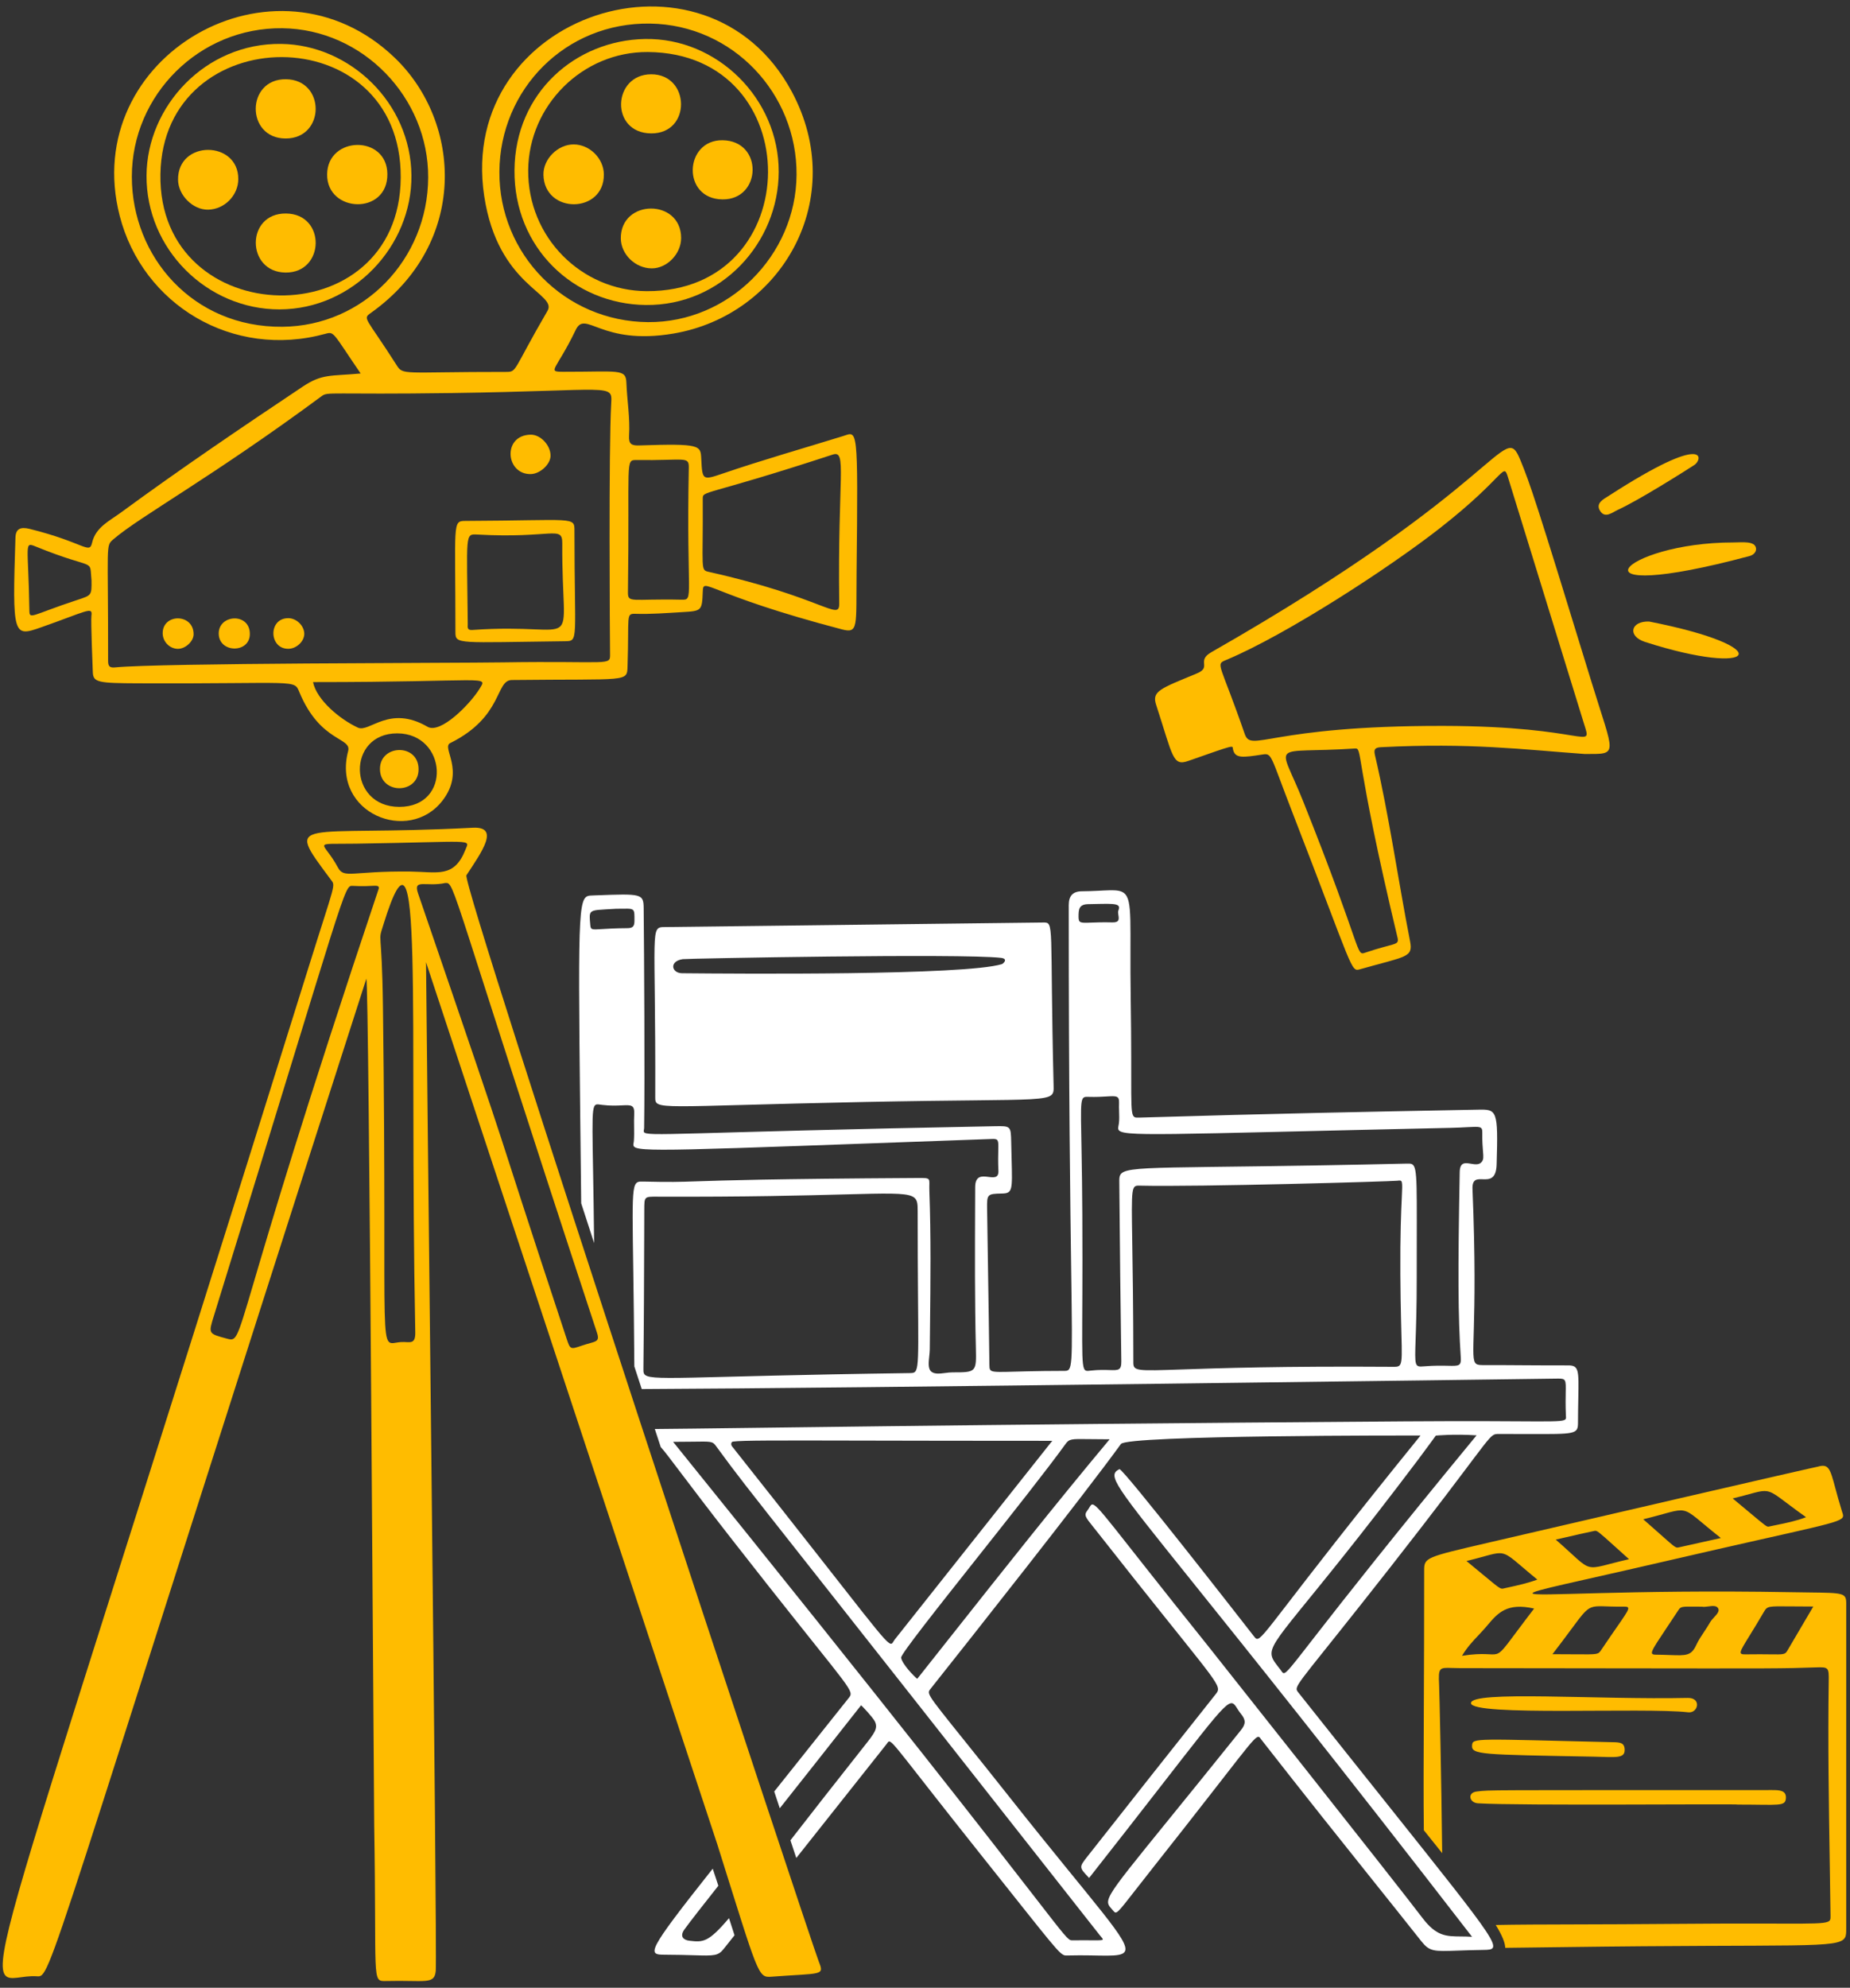 <svg width="176" height="189" viewBox="0 0 176 189" fill="none" xmlns="http://www.w3.org/2000/svg">
<rect x="0" y="0" width="176" height="189" fill="#333333" stroke="none"/>
<path d="M140.601 171.463C139.782 171.412 139.554 170.448 140.5 170.34C141.872 170.184 140.5 170.215 168.602 170.206C169.296 170.206 169.942 170.228 169.902 170.964C169.857 171.792 169.262 171.584 165.36 171.584C165.36 171.499 144.467 171.704 140.6 171.463H140.601Z" fill="#FFBC00"/>
<path d="M160.556 161.443C161.903 161.413 161.561 162.919 160.605 162.81C156.37 162.325 139.991 163.215 139.942 161.942C139.895 160.714 152.035 161.63 160.556 161.443Z" fill="#FFBC00"/>
<path d="M151.614 167.028C140.897 166.828 139.981 166.853 140.046 165.952C140.099 165.223 140.299 165.347 153.448 165.652C154.117 165.668 154.566 165.683 154.562 166.404C154.557 167.234 153.669 167.067 151.613 167.028H151.614Z" fill="#FFBC00"/>
<path fill-rule="evenodd" clip-rule="evenodd" d="M143.2 185.206C144.637 185.192 146.414 185.168 148.613 185.138C171.316 184.827 174.951 185.321 175.53 184.215C175.644 183.998 175.64 183.721 175.639 183.364H175.64L175.642 152.478C175.642 151.457 175.406 151.454 172.085 151.413C171.583 151.407 171.009 151.4 170.355 151.388C154.627 151.109 145.844 151.87 145.795 151.493C145.761 151.237 149.774 150.453 158.398 148.455C173.008 145.069 175.218 144.821 175.338 144.18C175.364 144.042 175.293 143.886 175.228 143.676C174.957 142.8 174.762 142.079 174.605 141.494C174.102 139.63 173.973 139.151 172.932 139.456C172.931 139.456 172.93 139.456 172.926 139.457C172.839 139.474 171.444 139.751 142.581 146.453C142.219 146.537 141.876 146.616 141.551 146.692C135.625 148.065 135.488 148.097 135.488 149.312C135.49 154.346 135.472 158.677 135.456 162.405C135.435 167.203 135.419 171.004 135.457 174.024C136.079 174.798 136.661 175.524 137.203 176.204C137.13 169.319 136.942 160.824 136.909 160.173C136.827 158.552 136.932 158.555 138.139 158.595C138.356 158.602 138.609 158.611 138.903 158.611C144.633 158.617 149.266 158.623 153.037 158.628C169.317 158.649 169.541 158.649 172.686 158.542C173.99 158.497 173.994 158.529 173.975 159.911C173.893 165.683 173.984 171.454 174.074 177.226C174.099 178.873 174.125 180.52 174.147 182.167C174.149 182.328 174.151 182.455 174.1 182.554C173.817 183.105 171.898 182.814 159.261 182.928C155.718 182.96 152.615 182.969 149.939 182.976C146.821 182.984 144.281 182.991 142.298 183.032C142.897 184.008 143.188 184.705 143.2 185.206ZM170.364 152.74C168.199 152.717 168.129 152.716 167.816 153.252H167.815C167.239 154.239 166.776 154.989 166.425 155.557C165.45 157.137 165.341 157.314 166.068 157.302C167.127 157.285 167.881 157.295 168.426 157.301C169.672 157.317 169.823 157.319 170.031 156.962C170.68 155.85 171.334 154.742 172.019 153.582C172.18 153.309 172.343 153.033 172.508 152.753C171.626 152.753 170.924 152.745 170.364 152.74ZM161.154 152.763C160.122 152.754 159.903 152.752 159.716 153.035C159.279 153.697 158.905 154.258 158.587 154.733C157.014 157.087 156.854 157.327 157.537 157.333C158.054 157.337 158.492 157.353 158.867 157.366C160.439 157.422 160.898 157.439 161.376 156.407C161.581 155.964 161.855 155.554 162.129 155.143C162.323 154.851 162.518 154.559 162.689 154.255C162.779 154.095 162.925 153.935 163.069 153.778C163.348 153.475 163.618 153.182 163.45 152.91C163.284 152.642 162.9 152.693 162.522 152.744C162.301 152.773 162.082 152.802 161.911 152.767C161.619 152.767 161.369 152.765 161.154 152.763ZM153.823 154.706C155.081 152.894 155.18 152.751 154.438 152.762C152.684 152.787 151.966 152.621 151.396 152.84C150.624 153.138 150.125 154.142 147.692 157.286C148.598 157.286 149.312 157.292 149.878 157.297C152.023 157.315 152.042 157.315 152.321 156.899C152.938 155.98 153.435 155.264 153.823 154.706ZM169.006 144.999C169.932 144.811 170.87 144.621 171.819 144.26C169.472 142.593 168.838 141.909 168.112 141.79C167.482 141.686 166.783 142.006 164.838 142.475C165.446 142.98 165.939 143.392 166.34 143.727C168.01 145.123 168.091 145.19 168.275 145.151C168.518 145.099 168.761 145.049 169.006 144.999ZM162.755 146.453C163.067 146.383 163.385 146.311 163.713 146.238C161.539 144.526 160.924 143.792 160.189 143.641C159.491 143.498 158.686 143.883 156.332 144.457C157.039 145.076 157.579 145.556 157.997 145.927C159.367 147.143 159.421 147.191 159.69 147.133C160.684 146.917 161.678 146.694 162.755 146.453ZM153.629 147.039C152.105 145.664 151.934 145.51 151.707 145.558C150.797 145.747 149.892 145.956 148.934 146.177C148.631 146.246 148.322 146.318 148.006 146.39C149.953 148.087 150.519 148.815 151.217 148.98C151.892 149.14 152.691 148.775 154.978 148.252C154.438 147.768 153.995 147.369 153.629 147.039ZM143.497 150.935C144.407 150.736 145.324 150.535 146.254 150.192V150.191C144.221 148.528 143.627 147.841 142.927 147.708C142.282 147.585 141.548 147.934 139.515 148.426C142.318 150.73 142.629 151.067 142.925 151.054C142.988 151.052 143.049 151.033 143.133 151.015C143.254 150.988 143.376 150.962 143.497 150.935ZM141.535 154.503C141.468 154.582 141.4 154.662 141.332 154.741V154.742C141.121 154.986 140.899 155.222 140.674 155.461C140.126 156.041 139.559 156.643 139.09 157.438C141.231 157.101 141.866 157.41 142.371 157.265C142.973 157.092 143.39 156.274 145.948 152.947C143.362 152.351 142.48 153.39 141.535 154.503Z" fill="#FFBC00"/>
<path d="M82.274 104.778C62.318 105.184 62.332 105.617 62.336 104.299C62.389 88.095 61.788 88.16 63.278 88.147L99.227 87.715C100.348 87.697 99.857 87.677 100.234 103.221C100.276 104.968 100.33 104.411 82.274 104.778ZM95.224 91.076C91.475 90.639 65.354 91.14 64.956 91.199C63.632 91.394 63.883 92.529 64.889 92.538C70.323 92.587 91.709 92.759 95.315 91.673C95.416 91.643 95.983 91.165 95.224 91.076Z" fill="white"/>
<path fill-rule="evenodd" clip-rule="evenodd" d="M67.805 177.679C61.389 185.768 61.598 185.854 63.26 185.86C64.423 185.864 65.311 185.89 66 185.91C67.965 185.969 68.323 185.979 68.865 185.287C69.307 184.721 69.517 184.459 69.879 184.011C69.719 183.517 69.544 182.976 69.353 182.384C67.37 184.715 66.896 184.682 65.57 184.527C65.073 184.468 64.603 184.154 65.126 183.437C65.709 182.641 66.715 181.354 68.34 179.301L67.805 177.679ZM75.197 174.981C77.035 172.616 79.325 169.681 82.207 166.041C83.213 164.772 83.558 164.327 83.221 163.661C83.04 163.306 82.04 162.219 81.916 162.145C78.854 166.035 76.302 169.261 74.184 171.934C74.012 171.414 73.836 170.883 73.656 170.342C75.668 167.823 78.004 164.896 80.707 161.494C80.794 161.385 80.865 161.299 80.9 161.2C81.139 160.525 79.692 159.253 69.672 146.423C65.08 140.54 63.578 138.379 62.859 137.589C62.671 137.018 62.484 136.446 62.296 135.874C70.294 135.811 89.216 135.469 133.628 135.146C146.994 135.049 148.763 135.335 148.96 134.903C149 134.817 148.976 134.702 148.97 134.551C148.931 133.597 148.944 132.903 148.954 132.398C148.977 131.198 148.979 131.067 148.212 131.081L147.956 131.084C143.458 131.145 80.947 131.996 61.052 132.075C60.816 131.356 60.581 130.638 60.347 129.921C60.246 115.195 59.922 112.785 60.649 112.41C60.792 112.336 60.975 112.341 61.209 112.347C63.788 112.408 64.541 112.383 66.345 112.322C68.825 112.239 73.29 112.089 87.207 112.007V112.006C87.94 112.001 88.234 111.997 88.349 112.139C88.468 112.286 88.392 112.591 88.415 113.219C88.573 117.525 88.525 121.832 88.477 126.138C88.469 126.864 88.46 127.589 88.454 128.315C88.451 128.52 88.427 128.744 88.403 128.969C88.347 129.511 88.288 130.057 88.531 130.347C88.817 130.686 89.379 130.615 89.934 130.545C90.163 130.516 90.391 130.488 90.599 130.488C92.882 130.488 92.894 130.479 92.838 128.148C92.731 123.663 92.749 119.179 92.766 114.693C92.769 114.087 92.772 113.481 92.773 112.875C92.778 111.747 93.439 111.829 94.038 111.904C94.552 111.967 95.019 112.025 94.984 111.311C94.944 110.449 94.959 109.827 94.971 109.38C94.993 108.429 94.998 108.273 94.397 108.295C63.651 109.398 60.469 109.608 60.267 108.93C60.23 108.806 60.292 108.654 60.304 108.472C60.335 108.03 60.329 107.587 60.323 107.144C60.318 106.744 60.312 106.344 60.334 105.946C60.382 105.043 60.05 105.059 59.172 105.101C58.703 105.124 58.078 105.154 57.273 105.055C57.018 105.023 56.83 104.972 56.694 105.034C56.172 105.272 56.405 107.168 56.521 118.194C56.106 116.917 55.696 115.656 55.293 114.413C55.006 88.669 54.906 85.611 55.889 85.21C56.024 85.155 56.178 85.15 56.355 85.144C56.451 85.14 56.545 85.136 56.637 85.133C61.072 84.966 61.222 84.96 61.236 86.381C61.279 90.753 61.352 102.424 61.279 107.241C61.276 107.401 61.219 107.524 61.251 107.616C61.431 108.124 64.364 107.659 94.647 107.084C96.162 107.055 96.169 107.068 96.201 108.603C96.213 109.22 96.228 109.76 96.24 110.231C96.317 113.157 96.326 113.464 95.337 113.483C93.903 113.51 93.888 113.548 93.909 114.982C93.938 116.97 93.969 118.959 93.999 120.947C94.046 123.876 94.091 126.804 94.126 129.734C94.129 129.973 94.129 130.137 94.206 130.246C94.472 130.627 95.675 130.351 101.241 130.347C102.041 130.347 102.041 130.297 101.91 120.998C101.821 114.646 101.671 103.98 101.675 86.068C101.675 85.184 102.051 84.752 102.932 84.746C105.172 84.729 106.329 84.452 106.925 84.909C107.803 85.581 107.462 87.846 107.57 94.882C107.714 104.294 107.443 105.945 107.934 106.216C108.039 106.274 108.178 106.269 108.364 106.264C120.993 105.884 130.972 105.694 137.711 105.565C138.699 105.546 139.618 105.528 140.465 105.512C140.495 105.511 140.524 105.51 140.553 105.51C142.416 105.472 142.538 105.47 142.382 110.719C142.339 112.168 141.663 112.146 141.055 112.126C140.525 112.109 140.046 112.093 140.086 113.057C140.642 126.561 139.758 129.175 140.437 129.678C140.601 129.8 140.857 129.798 141.247 129.798C142.516 129.795 143.785 129.803 145.054 129.812C146.433 129.82 147.812 129.829 149.192 129.825C150.212 129.821 150.203 130.288 150.152 132.953C150.139 133.603 150.124 134.382 150.121 135.318C150.117 136.367 149.826 136.366 145.478 136.35C144.673 136.347 143.727 136.344 142.619 136.347C142.485 136.347 142.38 136.344 142.28 136.364C141.58 136.502 141.1 137.749 132.311 148.962C124.31 159.169 123.183 160.176 123.374 160.707C123.402 160.783 123.455 160.848 123.52 160.93C126.783 165.039 129.511 168.458 131.781 171.301C142.977 185.332 143.013 185.377 141.127 185.403C140.137 185.416 139.345 185.445 138.702 185.468C136.388 185.552 136.001 185.565 135.211 184.568C133.647 182.594 132.127 180.693 130.531 178.699C127.549 174.973 124.305 170.917 120.023 165.44C119.917 165.304 119.854 165.181 119.761 165.15C119.341 165.008 118.3 166.701 109.919 177.29C106.912 181.088 106.399 181.914 106.103 181.843C106.01 181.821 105.939 181.71 105.818 181.575C105.654 181.391 105.519 181.247 105.455 181.077C105.102 180.139 106.915 178.386 118.034 164.535C118.535 163.911 118.537 163.546 118.045 162.94C117.676 162.485 117.526 162.046 117.261 161.959C116.485 161.704 114.723 164.451 103.613 178.56L103.611 178.558L103.601 178.547C102.656 177.556 102.645 177.544 103.434 176.542C107.481 171.403 111.535 166.269 115.606 161.148C115.715 161.011 115.806 160.903 115.849 160.779C116.114 160.016 114.58 158.626 104.504 145.81C104.321 145.577 104.161 145.377 104.021 145.203C103.234 144.224 103.104 144.062 103.457 143.608C103.651 143.359 103.725 143.112 103.869 143.06C104.352 142.887 105.622 144.909 114.848 156.402C114.877 156.438 132.926 179.193 135.321 182.359C136.642 184.106 137.58 184.113 138.968 184.124C139.298 184.127 139.653 184.129 140.044 184.156C126.957 167.23 118.646 156.888 113.518 150.507C105.92 141.052 105.308 140.29 106.496 139.691C106.789 139.542 118.169 154.142 119.155 155.407C119.199 155.463 119.222 155.493 119.223 155.494C119.352 155.657 119.436 155.789 119.549 155.821C120.158 155.99 121.585 153.211 135.145 136.491H135.139C134.656 136.49 107.259 136.446 106.642 137.296C103.077 142.212 92.129 156.049 88.54 160.563C88.472 160.647 88.416 160.714 88.388 160.791C88.204 161.291 89.186 162.222 96.105 170.958C104.394 181.426 107.574 184.623 107.006 185.568C106.64 186.176 104.72 185.85 101.61 185.931C101.519 185.933 101.444 185.939 101.37 185.933C100.813 185.887 100.315 185.131 93.484 176.563C85.816 166.943 84.904 165.465 84.558 165.588C84.48 165.615 84.431 165.722 84.341 165.837C80.551 170.623 77.79 174.103 75.756 176.661C75.576 176.12 75.389 175.559 75.197 174.981ZM133.092 129.874C132.958 129.963 132.763 129.96 132.485 129.958H132.484C121.92 129.885 115.869 130.093 112.409 130.212C108.185 130.357 107.822 130.369 107.821 129.578C107.816 124.266 107.758 120.627 107.718 118.134C107.631 112.715 107.631 112.714 108.454 112.734C114.028 112.867 132.417 112.337 132.952 112.266C133.437 112.201 133.436 112.212 133.358 113.911C133.3 115.171 133.2 117.359 133.223 121.133C133.265 128.062 133.57 129.556 133.092 129.874ZM61.45 113.929C61.61 113.77 61.938 113.78 62.609 113.783C71.05 113.814 76.605 113.667 80.261 113.57C84.353 113.461 86.067 113.416 86.785 113.755C87.296 113.996 87.303 114.432 87.303 115.179C87.301 128.194 87.568 130.182 86.965 130.496C86.854 130.553 86.714 130.554 86.537 130.557C64.654 130.859 61.667 131.39 61.269 130.607C61.207 130.483 61.208 130.327 61.211 130.132C61.259 125.819 61.273 121.505 61.287 117.191C61.289 116.472 61.291 115.753 61.294 115.034C61.296 114.398 61.294 114.084 61.45 113.929ZM84.824 156.283C84.343 156.479 82.832 154.145 69.641 137.52C69.514 137.361 69.546 137.094 69.74 137.069C70.645 136.951 73.602 136.957 82.092 136.975C86.468 136.984 92.314 136.997 100.107 136.997L85.129 155.881C84.993 156.053 84.937 156.237 84.824 156.283ZM134.333 110.695C134.2 110.628 134.031 110.634 133.813 110.639C110.513 111.174 107.065 110.725 106.567 111.734C106.479 111.912 106.482 112.134 106.485 112.416L106.493 113.288C106.543 118.669 106.594 124.05 106.677 129.432C106.69 130.305 106.403 130.296 105.538 130.268C105.108 130.254 104.536 130.235 103.788 130.318C103.575 130.341 103.415 130.373 103.296 130.318C102.758 130.07 103.033 128.055 102.967 115.526C102.918 106.26 102.635 104.615 103.123 104.341C103.229 104.281 103.37 104.286 103.558 104.292C104.29 104.314 104.853 104.28 105.28 104.254C106.214 104.198 106.492 104.181 106.46 104.878C106.448 105.148 106.457 105.421 106.466 105.693C106.478 106.062 106.49 106.432 106.449 106.795C106.422 107.035 106.345 107.229 106.395 107.38C106.642 108.13 110.006 107.851 137.995 107.24C138.665 107.225 139.19 107.197 139.6 107.174C140.819 107.108 141.026 107.097 141.018 107.667C141.006 108.509 141.052 109.071 141.085 109.47C141.13 110.025 141.15 110.261 140.949 110.493C140.7 110.779 140.311 110.713 139.935 110.65C139.397 110.559 138.888 110.474 138.87 111.442C138.691 120.987 138.711 125.149 138.971 129.06C139.026 129.892 138.801 129.887 137.749 129.862C137.221 129.85 136.483 129.833 135.467 129.915C134.585 129.986 134.586 129.947 134.676 127.311C134.719 126.058 134.782 124.217 134.78 121.522C134.773 112.629 134.899 110.985 134.333 110.695ZM98.445 180.38C94.415 175.181 85.329 163.456 64.037 137.095V137.094C66.933 137.094 67.533 136.981 67.875 137.228C67.992 137.312 68.078 137.439 68.216 137.627C70.237 140.375 70.38 140.555 77.218 149.217C82.033 155.317 90.168 165.622 104.617 183.992C104.792 184.214 104.936 184.34 104.913 184.409C104.869 184.542 104.207 184.47 101.961 184.489C101.63 184.491 101.377 184.165 98.445 180.38ZM103.646 136.835C104.144 136.842 104.77 136.851 105.565 136.851C100.386 143.046 95.442 149.294 90.508 155.527C89.427 156.894 88.347 158.259 87.263 159.624C86.993 159.434 85.814 158.219 85.728 157.615C85.684 157.303 89.213 152.851 93.046 148.015C96.233 143.994 99.63 139.706 101.361 137.312C101.725 136.807 101.879 136.809 103.646 136.835ZM136.597 136.5C136.597 136.5 138.341 136.331 140.474 136.477C124.115 156.323 122.616 159.245 122.094 159.08C121.994 159.048 121.93 158.904 121.805 158.744C121.371 158.188 121.063 157.83 120.985 157.427C120.695 155.934 123.564 153.829 134.914 138.786C135.642 137.821 136.597 136.5 136.597 136.5ZM56.209 86.759C56.426 86.478 57.046 86.509 58.621 86.409C59.621 86.409 60.048 86.349 60.229 86.532C60.372 86.677 60.361 86.976 60.358 87.582C60.355 88.15 60.133 88.25 59.642 88.253C58.532 88.259 57.781 88.307 57.271 88.34C56.281 88.404 56.195 88.41 56.156 87.935C56.102 87.296 56.059 86.953 56.209 86.759ZM106.4 87.02C106.455 87.368 106.511 87.72 105.836 87.704C104.936 87.682 104.284 87.706 103.812 87.724C102.766 87.764 102.606 87.77 102.608 87.16C102.61 86.473 102.637 85.986 103.525 85.97C103.766 85.965 103.991 85.961 104.199 85.956C106.125 85.915 106.667 85.904 106.398 86.57C106.348 86.693 106.374 86.856 106.4 87.02Z" fill="white"/>
<path d="M150.741 71.69C144.854 71.265 139.896 70.613 131.376 71.046C130.812 71.075 130.678 71.245 130.805 71.791C132.17 77.648 132.993 83.607 134.148 89.505C134.453 91.062 133.767 90.913 129.4 92.156C128.489 92.415 128.831 92.403 122.925 77.176C120.848 71.822 121.025 71.6 120.121 71.739C118.226 72.03 117.475 72.144 117.297 71.224C117.23 70.877 117.624 70.744 113.066 72.345C111.549 72.878 111.612 71.992 109.985 67.002C109.564 65.711 110.403 65.468 113.863 64.033C115.331 63.424 113.767 62.854 115.252 62.006C143.245 46.027 143.033 39.865 144.621 43.699C145.556 45.957 146.158 47.722 151.376 64.74C153.586 71.949 154.054 71.69 150.741 71.69ZM137.341 69.021C151.126 69.05 151.535 71.491 150.683 68.779L143.525 45.588C142.957 43.753 143.529 45.099 136.969 50.231C132.156 53.996 122.345 60.378 116.626 62.761C115.595 63.191 116.081 63.022 118.414 69.778C119.052 71.626 120.607 68.985 137.341 69.021ZM132.976 89.245C128.756 71.587 129.689 71.118 128.881 71.171C120.73 71.705 121.61 70.267 123.965 76.163C129.748 90.637 128.954 90.894 129.896 90.577C132.636 89.654 133.073 89.897 132.975 89.246L132.976 89.245Z" fill="#FFBC00"/>
<path d="M164.888 51.578C165.729 51.578 166.969 51.401 167.061 52.142C167.1 52.455 166.842 52.762 166.459 52.865C148.467 57.681 154.269 51.576 164.888 51.578Z" fill="#FFBC00"/>
<path d="M156.885 59.096C169.421 61.557 167.147 64.463 156.496 61.034C154.809 60.491 155.115 59.043 156.885 59.096Z" fill="#FFBC00"/>
<path d="M161.206 44.203C160.199 44.858 155.828 47.61 153.928 48.47C153.402 48.708 152.706 49.334 152.23 48.584C151.754 47.834 152.57 47.454 153.069 47.132C162.598 40.98 161.959 43.713 161.206 44.203Z" fill="#FFBC00"/>
<path d="M40.53 91.487C40.53 94.165 41.609 185.751 41.456 187.389C41.331 188.734 40.518 188.268 36.71 188.36C35.334 188.393 35.843 188.405 35.6 173.566C35.569 171.666 35.114 93.501 34.853 93.053C4.256 188.145 4.891 188.01 3.522 187.912C-2.206 187.5 -3.972 198.729 29.333 92.044C31.926 83.738 31.947 84.275 31.459 83.62C26.932 77.543 28.295 79.578 44.969 78.704C47.605 78.566 45.821 81.013 44.374 83.221C43.846 84.026 77.177 184.721 77.902 186.531C78.441 187.876 78.199 187.592 73.402 187.95C72.091 188.048 72.189 187.902 68.245 175.378C68.238 175.356 40.579 91.614 40.53 91.487ZM42.362 83.958C40.527 84.354 39.281 83.513 39.771 84.942C50.524 116.293 45.428 101.662 53.898 127.263C54.25 128.326 54.261 128.321 55.357 127.945C56.641 127.504 57.109 127.674 56.789 126.703C42.672 83.858 43.306 83.912 42.362 83.956V83.958ZM36.039 84.47C36.073 84.009 35.507 84.353 33.564 84.231C32.707 84.177 33.046 84.067 20.365 125.058C19.819 126.823 19.792 126.799 21.578 127.278C23.363 127.757 21.667 127.299 36.039 84.47ZM36.484 87.887C35.902 89.766 36.332 87.887 36.433 95.765C36.874 130.513 35.853 127.738 38.167 127.606C38.957 127.561 39.531 127.915 39.507 126.68C38.909 95.951 40.377 75.327 36.484 87.887ZM39.035 82.868C41.617 82.899 43.205 83.513 44.277 80.796C44.698 79.729 45.268 80.045 33.866 80.219C29.49 80.286 30.752 79.876 32.145 82.479C32.738 83.586 33.459 82.801 39.035 82.868Z" fill="#FFBC00"/>
<path d="M34.311 35.513C31.648 31.62 31.809 31.506 30.97 31.736C22.103 34.173 13.556 28.946 11.39 20.531C7.486 5.363 26.185 -5.422 37.555 5.495C43.972 11.657 44.546 23.167 35.286 29.751C34.465 30.335 34.792 30.107 37.7 34.671C38.376 35.732 38.127 35.353 48.129 35.362C49.219 35.362 48.734 35.309 52.085 29.558C53.056 27.891 47.364 27.233 46.064 18.633C43.444 1.304 67.172 -6.449 75.319 8.699C80.783 18.859 74.397 29.965 64.065 31.716C57.12 32.892 55.715 29.407 54.766 31.38C52.899 35.26 51.969 35.347 53.607 35.349C58.872 35.356 59.543 35.036 59.592 36.387C59.653 38.065 59.952 39.736 59.847 41.417C59.796 42.24 60.091 42.377 60.829 42.352C66.693 42.159 66.651 42.345 66.716 43.641C66.817 45.652 66.826 45.685 68.723 45.037C72.516 43.742 76.372 42.648 80.201 41.464C81.584 41.036 81.644 40.245 81.49 54.426C81.434 59.592 81.698 60.263 80.078 59.838C67.153 56.45 66.912 54.763 66.857 56.267C66.791 58.086 66.745 58.096 64.897 58.202C63.416 58.288 61.937 58.408 60.453 58.363C59.515 58.334 59.86 58.522 59.703 63.31C59.651 64.901 59.851 64.535 48.69 64.659C47.106 64.677 47.892 68.147 42.83 70.655C41.964 71.084 44.307 73.255 42.098 76.121C38.883 80.294 31.564 77.316 33.121 71.413C33.472 70.082 30.49 70.614 28.492 65.84C27.953 64.551 28.474 65.032 13.165 64.972C9.323 64.957 8.877 64.882 8.831 63.932C8.82 63.704 8.629 58.987 8.697 58.535C8.834 57.626 8.243 58.126 3.869 59.663C1.258 60.58 1.163 60.489 1.47 51.114C1.497 50.302 1.922 50.065 2.819 50.288C8.084 51.6 8.496 52.756 8.766 51.588C9.102 50.134 10.422 49.525 11.469 48.758C17.134 44.605 22.949 40.666 28.791 36.767C30.659 35.52 31.42 35.778 34.309 35.512L34.311 35.513ZM47.857 62.98C58.098 62.823 58.053 63.354 58.037 62.177C58.019 60.767 57.898 42.55 58.147 38.353C58.261 36.431 58.225 37.156 43.024 37.371C31.286 37.537 31.21 37.217 30.602 37.666C20.098 45.423 13.383 49.056 10.801 51.265C10.016 51.937 10.301 51.525 10.284 62.844C10.284 63.338 10.427 63.51 10.94 63.459C15.255 63.032 43.047 63.054 47.858 62.98H47.857ZM79.222 43.223C66.796 47.287 66.851 46.595 66.856 47.454C66.896 54.22 66.601 54.189 67.44 54.377C78.354 56.822 79.862 59.118 79.84 57.389C79.686 45.204 80.603 42.771 79.222 43.223ZM61.662 30.628C69.296 30.682 75.729 24.316 75.78 16.615C75.831 8.914 69.734 2.372 61.865 2.242C53.794 2.108 47.556 8.505 47.51 16.325C47.463 24.145 53.712 30.573 61.662 30.629V30.628ZM40.735 16.877C40.769 9.29 34.535 2.779 26.865 2.685C18.974 2.589 12.542 9.021 12.543 16.797C12.544 24.402 18.336 31.145 26.867 31.07C34.584 31.002 40.7 24.677 40.735 16.877ZM65.528 44.489C65.55 43.341 65.215 43.799 60.563 43.744C59.449 43.731 59.91 43.702 59.74 56.271C59.725 57.392 60.013 56.915 64.826 57.021C66.061 57.048 65.286 56.927 65.528 44.489ZM29.78 64.857C30.131 66.551 32.313 68.377 34.045 69.184C35.139 69.694 37.021 66.98 40.668 69.101C41.914 69.826 44.736 66.924 45.602 65.521C46.441 64.161 46.573 64.856 29.781 64.856L29.78 64.857ZM37.98 76.72C43.017 76.731 42.531 69.746 37.801 69.73C32.979 69.714 33.058 76.709 37.98 76.72ZM8.707 55.202C8.485 52.971 9.232 54.34 3.413 51.971C2.243 51.495 2.703 51.732 2.795 58.039C2.809 58.963 2.974 58.485 7.359 57.043C8.715 56.597 8.722 56.618 8.706 55.202H8.707Z" fill="#FFBC00"/>
<path d="M53.769 60.97C43.556 61.089 43.327 61.299 43.327 60.111C43.327 49.68 43.017 49.535 44.276 49.53C54.742 49.487 54.651 49.076 54.651 50.503C54.651 60.876 55.081 60.955 53.769 60.97ZM44.501 59.343C44.502 59.6 44.407 59.936 44.919 59.9C55.702 59.135 53.422 62.677 53.492 51.659C53.504 49.912 52.505 51.222 45.416 50.827C44.208 50.76 44.422 50.72 44.501 59.343Z" fill="#FFBC00"/>
<path d="M50.489 41.33C51.424 41.316 52.389 42.344 52.377 43.341C52.368 44.146 51.381 45.059 50.5 45.077C48.088 45.127 47.781 41.37 50.489 41.33Z" fill="#FFBC00"/>
<path d="M23.769 60.317C23.733 62.138 20.82 62.107 20.809 60.239C20.798 58.391 23.811 58.228 23.769 60.317Z" fill="#FFBC00"/>
<path d="M27.424 58.778C28.206 58.778 28.942 59.496 28.948 60.264C28.951 60.971 28.221 61.671 27.459 61.689C25.576 61.734 25.491 58.778 27.424 58.778Z" fill="#FFBC00"/>
<path d="M18.417 60.319C18.41 61.004 17.605 61.724 16.88 61.693C16.101 61.659 15.471 60.986 15.477 60.194C15.492 58.303 18.437 58.321 18.417 60.319Z" fill="#FFBC00"/>
<path d="M74.084 16.34C74.062 23.088 68.631 29.077 61.438 29C54.578 28.926 48.886 23.559 48.946 16.182C49.006 8.805 54.761 3.833 61.35 3.708C68.232 3.578 74.106 9.391 74.083 16.341L74.084 16.34ZM61.633 4.947C55.388 4.904 50.302 10.055 50.251 16.17C50.197 22.574 55.326 27.653 61.514 27.684C76.838 27.761 76.957 5.052 61.633 4.947Z" fill="#FFBC00"/>
<path d="M26.593 29.418C19.717 29.429 13.887 23.701 13.94 16.671C13.99 10.111 19.522 4.069 26.767 4.175C33.305 4.271 39.078 9.789 39.142 16.673C39.205 23.412 33.591 29.406 26.592 29.418H26.593ZM38.123 16.882C38.21 1.56 15.499 1.768 15.261 16.564C15.018 31.609 38.036 32.148 38.123 16.882Z" fill="#FFBC00"/>
<path d="M39.821 73.129C39.839 75.525 36.208 75.561 36.149 73.167C36.09 70.773 39.802 70.636 39.821 73.129Z" fill="#FFBC00"/>
<path d="M57.448 16.573C57.492 20.332 51.795 20.39 51.7 16.631C51.662 15.13 53.069 13.719 54.591 13.732C56.112 13.745 57.431 15.076 57.448 16.573Z" fill="#FFBC00"/>
<path d="M64.8 22.623C64.805 24.129 63.464 25.519 62.01 25.518C60.446 25.517 59.07 24.184 59.061 22.663C59.04 18.911 64.788 18.871 64.8 22.623Z" fill="#FFBC00"/>
<path d="M61.95 12.684C58.014 12.659 58.251 7.075 61.948 7.064C65.673 7.053 65.799 12.71 61.95 12.684Z" fill="#FFBC00"/>
<path d="M68.738 18.96C64.834 18.922 65.089 13.296 68.731 13.335C72.638 13.377 72.472 18.996 68.738 18.96Z" fill="#FFBC00"/>
<path d="M27.211 20.3C31.039 20.34 30.921 25.954 27.164 25.916C23.407 25.878 23.363 20.26 27.211 20.3Z" fill="#FFBC00"/>
<path d="M36.853 16.549C36.889 20.485 31.085 20.256 31.121 16.579C31.157 12.903 36.82 12.805 36.853 16.549Z" fill="#FFBC00"/>
<path d="M22.671 17.025C22.664 18.582 21.358 19.907 19.8 19.936C18.355 19.963 16.951 18.564 16.938 17.088C16.906 13.287 22.686 13.347 22.67 17.025H22.671Z" fill="#FFBC00"/>
<path d="M27.168 13.168C23.36 13.158 23.396 7.489 27.204 7.534C30.996 7.577 30.961 13.178 27.168 13.168Z" fill="#FFBC00"/>
</svg>
